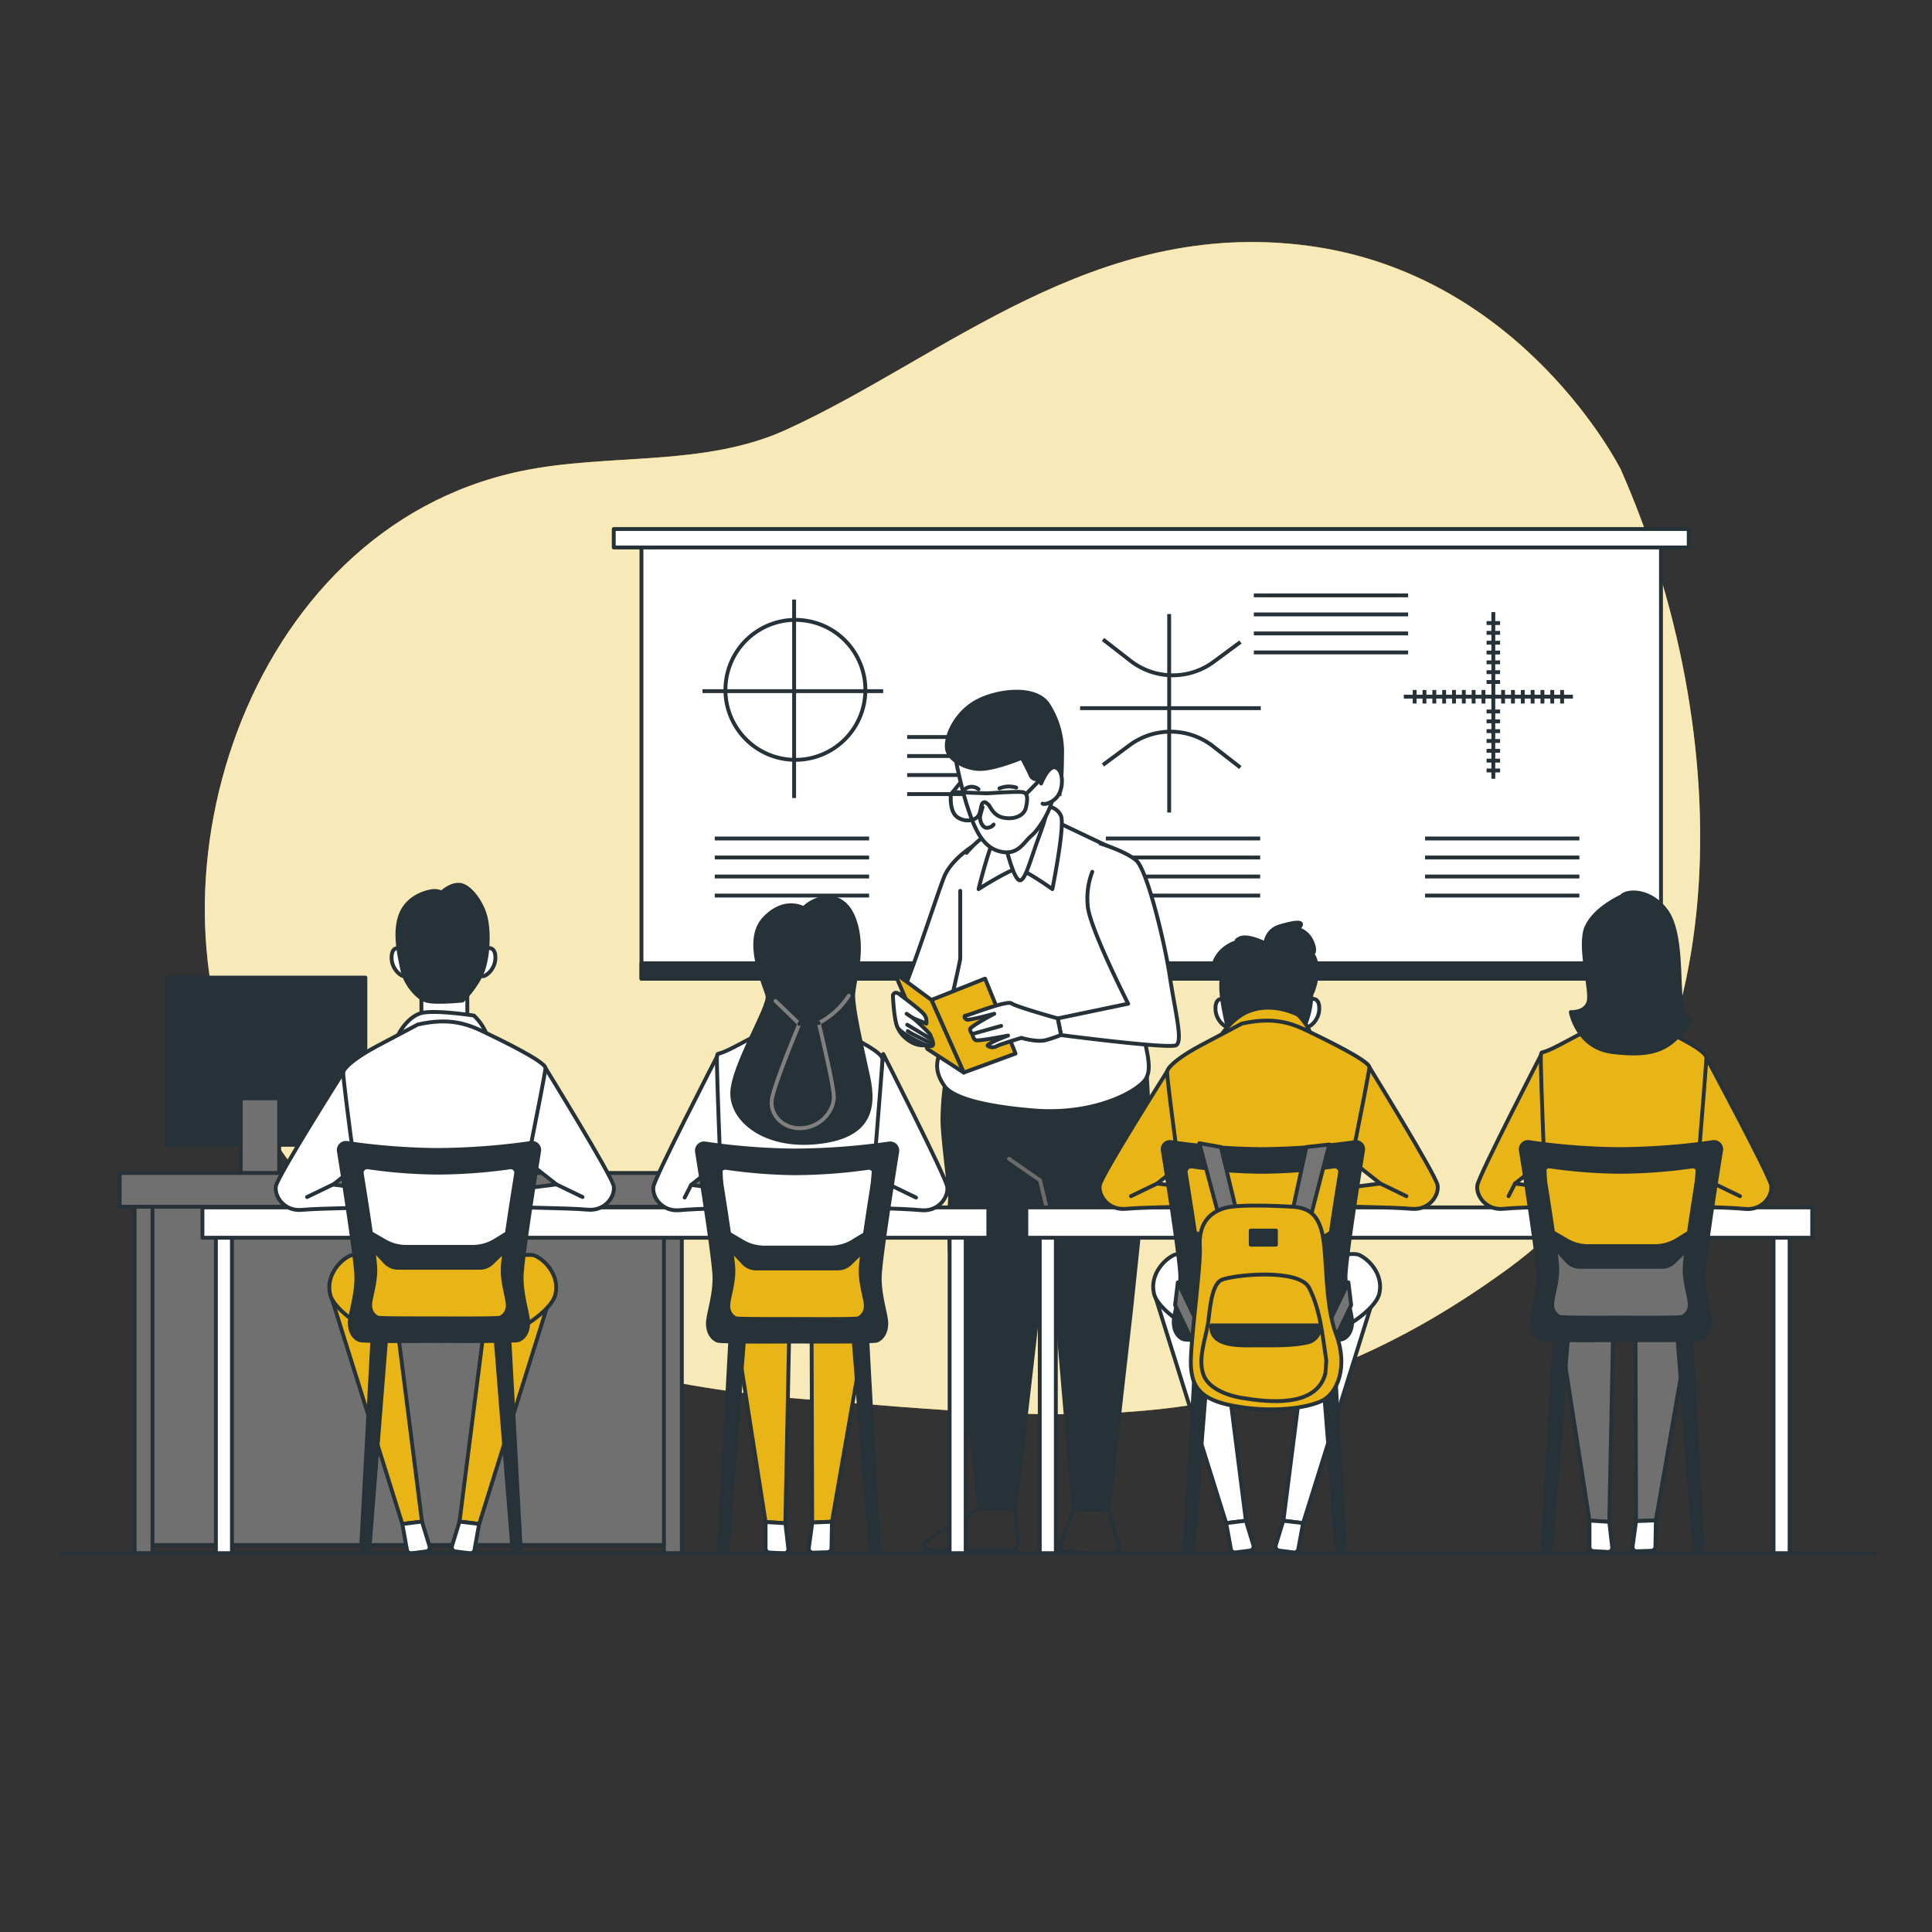 <svg xmlns="http://www.w3.org/2000/svg" viewBox="0 0 500 500"><rect x="0" y="0" width="500" height="500" fill="#333333" stroke="none"/><g id="freepik--background-simple--inject-2"><path d="M419.43,121.45s-25.16-50.36-80.71-57.82-94.33,28.91-135.21,47.56c-21.4,9.77-45.85,6-68.58,10.71C62.27,137,34.89,231.72,65.16,285.59c26.2,46.63,72.32,70.87,142.55,76.47s119.48,12.12,182.37-33.57S448.78,187.67,419.43,121.45Z" style="fill:#E9B415"></path><path d="M419.43,121.45s-25.16-50.36-80.71-57.82-94.33,28.91-135.21,47.56c-21.4,9.77-45.85,6-68.58,10.71C62.27,137,34.89,231.72,65.16,285.59c26.2,46.63,72.32,70.87,142.55,76.47s119.48,12.12,182.37-33.57S448.78,187.67,419.43,121.45Z" style="fill:#fff;opacity:0.7"></path></g><g id="freepik--Board--inject-2"><rect x="166.01" y="140.1" width="263.85" height="113.19" style="fill:#fff;stroke:#263238;stroke-linecap:round;stroke-linejoin:round"></rect><rect x="158.84" y="136.91" width="278.2" height="4.78" style="fill:#fff;stroke:#263238;stroke-linecap:round;stroke-linejoin:round"></rect><rect x="166.01" y="249.3" width="263.85" height="3.99" style="fill:#263238;stroke:#263238;stroke-linecap:round;stroke-linejoin:round"></rect><circle cx="205.85" cy="178.54" r="18.11" transform="translate(-4.82 351.36) rotate(-80.3)" style="fill:none;stroke:#263238;stroke-miterlimit:10"></circle><line x1="205.52" y1="155.16" x2="205.52" y2="206.53" style="fill:none;stroke:#263238;stroke-miterlimit:10"></line><line x1="181.81" y1="178.87" x2="228.57" y2="178.87" style="fill:none;stroke:#263238;stroke-miterlimit:10"></line><line x1="279.53" y1="183.27" x2="326.29" y2="183.27" style="fill:none;stroke:#263238;stroke-miterlimit:10"></line><line x1="302.58" y1="158.91" x2="302.58" y2="210.28" style="fill:none;stroke:#263238;stroke-miterlimit:10"></line><path d="M285.46,165.49l7.1,5.52a17.82,17.82,0,0,0,21.56.25l6.91-5.11" style="fill:none;stroke:#263238;stroke-miterlimit:10"></path><path d="M321,198.63l-7.1-5.52a17.85,17.85,0,0,0-21.57-.25l-6.9,5.11" style="fill:none;stroke:#263238;stroke-miterlimit:10"></path><line x1="386.47" y1="158.41" x2="386.47" y2="201.54" style="fill:none;stroke:#263238;stroke-miterlimit:10"></line><line x1="363.3" y1="180.29" x2="407.08" y2="180.29" style="fill:none;stroke:#263238;stroke-miterlimit:10"></line><line x1="366.11" y1="178.57" x2="366.11" y2="182.07" style="fill:none;stroke:#263238;stroke-miterlimit:10"></line><line x1="368.65" y1="178.57" x2="368.65" y2="182.07" style="fill:none;stroke:#263238;stroke-miterlimit:10"></line><line x1="371.2" y1="178.57" x2="371.2" y2="182.07" style="fill:none;stroke:#263238;stroke-miterlimit:10"></line><line x1="373.74" y1="178.57" x2="373.74" y2="182.07" style="fill:none;stroke:#263238;stroke-miterlimit:10"></line><line x1="376.29" y1="178.57" x2="376.29" y2="182.07" style="fill:none;stroke:#263238;stroke-miterlimit:10"></line><line x1="378.83" y1="178.57" x2="378.83" y2="182.07" style="fill:none;stroke:#263238;stroke-miterlimit:10"></line><line x1="381.37" y1="178.57" x2="381.37" y2="182.07" style="fill:none;stroke:#263238;stroke-miterlimit:10"></line><line x1="383.92" y1="178.57" x2="383.92" y2="182.07" style="fill:none;stroke:#263238;stroke-miterlimit:10"></line><line x1="389" y1="178.57" x2="389" y2="182.07" style="fill:none;stroke:#263238;stroke-miterlimit:10"></line><line x1="391.55" y1="178.57" x2="391.55" y2="182.07" style="fill:none;stroke:#263238;stroke-miterlimit:10"></line><line x1="394.09" y1="178.57" x2="394.09" y2="182.07" style="fill:none;stroke:#263238;stroke-miterlimit:10"></line><line x1="396.64" y1="178.57" x2="396.64" y2="182.07" style="fill:none;stroke:#263238;stroke-miterlimit:10"></line><line x1="399.18" y1="178.57" x2="399.18" y2="182.07" style="fill:none;stroke:#263238;stroke-miterlimit:10"></line><line x1="401.72" y1="178.57" x2="401.72" y2="182.07" style="fill:none;stroke:#263238;stroke-miterlimit:10"></line><line x1="404.27" y1="178.57" x2="404.27" y2="182.07" style="fill:none;stroke:#263238;stroke-miterlimit:10"></line><line x1="384.72" y1="199.4" x2="388.22" y2="199.4" style="fill:none;stroke:#263238;stroke-miterlimit:10"></line><line x1="384.72" y1="196.85" x2="388.22" y2="196.85" style="fill:none;stroke:#263238;stroke-miterlimit:10"></line><line x1="384.72" y1="194.31" x2="388.22" y2="194.31" style="fill:none;stroke:#263238;stroke-miterlimit:10"></line><line x1="384.72" y1="191.76" x2="388.22" y2="191.76" style="fill:none;stroke:#263238;stroke-miterlimit:10"></line><line x1="384.72" y1="189.22" x2="388.22" y2="189.22" style="fill:none;stroke:#263238;stroke-miterlimit:10"></line><line x1="384.72" y1="186.68" x2="388.22" y2="186.68" style="fill:none;stroke:#263238;stroke-miterlimit:10"></line><line x1="384.72" y1="184.13" x2="388.22" y2="184.13" style="fill:none;stroke:#263238;stroke-miterlimit:10"></line><line x1="384.72" y1="176.5" x2="388.22" y2="176.5" style="fill:none;stroke:#263238;stroke-miterlimit:10"></line><line x1="384.72" y1="173.96" x2="388.22" y2="173.96" style="fill:none;stroke:#263238;stroke-miterlimit:10"></line><line x1="384.72" y1="171.41" x2="388.22" y2="171.41" style="fill:none;stroke:#263238;stroke-miterlimit:10"></line><line x1="384.72" y1="168.87" x2="388.22" y2="168.87" style="fill:none;stroke:#263238;stroke-miterlimit:10"></line><line x1="384.72" y1="166.33" x2="388.22" y2="166.33" style="fill:none;stroke:#263238;stroke-miterlimit:10"></line><line x1="384.72" y1="163.78" x2="388.22" y2="163.78" style="fill:none;stroke:#263238;stroke-miterlimit:10"></line><line x1="384.72" y1="161.24" x2="388.22" y2="161.24" style="fill:none;stroke:#263238;stroke-miterlimit:10"></line><line x1="184.98" y1="217" x2="224.92" y2="217" style="fill:none;stroke:#263238;stroke-miterlimit:10"></line><line x1="184.98" y1="221.92" x2="224.92" y2="221.92" style="fill:none;stroke:#263238;stroke-miterlimit:10"></line><line x1="184.98" y1="226.84" x2="224.92" y2="226.84" style="fill:none;stroke:#263238;stroke-miterlimit:10"></line><line x1="184.98" y1="231.77" x2="224.92" y2="231.77" style="fill:none;stroke:#263238;stroke-miterlimit:10"></line><line x1="286.19" y1="217" x2="326.13" y2="217" style="fill:none;stroke:#263238;stroke-miterlimit:10"></line><line x1="286.19" y1="221.92" x2="326.13" y2="221.92" style="fill:none;stroke:#263238;stroke-miterlimit:10"></line><line x1="286.19" y1="226.84" x2="326.13" y2="226.84" style="fill:none;stroke:#263238;stroke-miterlimit:10"></line><line x1="286.19" y1="231.77" x2="326.13" y2="231.77" style="fill:none;stroke:#263238;stroke-miterlimit:10"></line><line x1="368.8" y1="217" x2="408.74" y2="217" style="fill:none;stroke:#263238;stroke-miterlimit:10"></line><line x1="368.8" y1="221.92" x2="408.74" y2="221.92" style="fill:none;stroke:#263238;stroke-miterlimit:10"></line><line x1="368.8" y1="226.84" x2="408.74" y2="226.84" style="fill:none;stroke:#263238;stroke-miterlimit:10"></line><line x1="368.8" y1="231.77" x2="408.74" y2="231.77" style="fill:none;stroke:#263238;stroke-miterlimit:10"></line><line x1="234.77" y1="190.74" x2="274.7" y2="190.74" style="fill:none;stroke:#263238;stroke-miterlimit:10"></line><line x1="234.77" y1="195.66" x2="274.7" y2="195.66" style="fill:none;stroke:#263238;stroke-miterlimit:10"></line><line x1="234.77" y1="200.58" x2="274.7" y2="200.58" style="fill:none;stroke:#263238;stroke-miterlimit:10"></line><line x1="234.77" y1="205.51" x2="274.7" y2="205.51" style="fill:none;stroke:#263238;stroke-miterlimit:10"></line><line x1="324.49" y1="154.08" x2="364.42" y2="154.08" style="fill:none;stroke:#263238;stroke-miterlimit:10"></line><line x1="324.49" y1="159.01" x2="364.42" y2="159.01" style="fill:none;stroke:#263238;stroke-miterlimit:10"></line><line x1="324.49" y1="163.93" x2="364.42" y2="163.93" style="fill:none;stroke:#263238;stroke-miterlimit:10"></line><line x1="324.49" y1="168.85" x2="364.42" y2="168.85" style="fill:none;stroke:#263238;stroke-miterlimit:10"></line></g><g id="freepik--table-3--inject-2"><rect x="43.05" y="253" width="51.51" height="43.27" style="fill:#263238;stroke:#263238;stroke-linecap:round;stroke-linejoin:round"></rect><rect x="74.31" y="301.77" width="51.51" height="2.75" style="fill:#263238;stroke:#263238;stroke-linecap:round;stroke-linejoin:round"></rect><rect x="62.29" y="284.25" width="9.96" height="19.92" style="fill:#707070;stroke:#263238;stroke-linecap:round;stroke-linejoin:round"></rect><rect x="37.22" y="308.45" width="137.37" height="91.39" style="fill:#707070;stroke:#263238;stroke-linecap:round;stroke-linejoin:round"></rect><rect x="34.84" y="309.11" width="4.63" height="92.89" style="fill:#707070;stroke:#263238;stroke-linecap:round;stroke-linejoin:round"></rect><rect x="171.83" y="309.11" width="4.63" height="92.89" style="fill:#707070;stroke:#263238;stroke-linecap:round;stroke-linejoin:round"></rect><rect x="30.97" y="303.57" width="152" height="8.73" style="fill:#707070;stroke:#263238;stroke-linecap:round;stroke-linejoin:round"></rect></g><g id="freepik--character-3--inject-2"><path d="M251.64,219.06s-5.52,3.43-7.31,7.91-9.25,27.63-11.19,30.62-1.94,7.61.3,10.15,6,4.17,9.1,1.19,4-8.95,7-16,5.53-26.89,7-30.92a31.89,31.89,0,0,0,1.79-7.46Z" style="fill:#fff;stroke:#263238;stroke-linecap:round;stroke-linejoin:round"></path><path d="M296.71,277.28s.89,11.87.44,17.91-4.47,44.14-4.47,44.14l-5.82,51.4h-8.95l-6.5-75.8-8.72,75.58h-9.18s-5.37-47.6-6.94-59A107.87,107.87,0,0,1,245.9,310c0-.67-2-15.89-2-20.14a74.11,74.11,0,0,1,.6-8.66l-.37-1.64s16.56,4.48,28,1.79,22.6-6.26,22.6-6.26Z" style="fill:#263238;stroke:#263238;stroke-linecap:round;stroke-linejoin:round"></path><path d="M286.86,390.73l2.68,9.18a1.27,1.27,0,0,1-.44,1.79c-1.12.67-13.66,0-13.66,0a1.75,1.75,0,0,1-.89-2c.22-1.57,3.36-9,3.36-9Z" style="fill:none;stroke:#263238;stroke-linecap:round;stroke-linejoin:round"></path><path d="M262.69,390.51l.81,8.37a2.2,2.2,0,0,1-.39,1.47h0a2.16,2.16,0,0,1-1.76.9H244c-1.76,0-5.16-.06-4.83-1.79v0c.22-1.12,14.32-8.92,14.32-8.92Z" style="fill:none;stroke:#263238;stroke-linecap:round;stroke-linejoin:round"></path><polyline points="271.41 314.93 269.18 305.49 261.12 299.89" style="fill:none;stroke:#6b6b6b;stroke-linecap:round;stroke-linejoin:round"></polyline><path d="M248.51,230.55V248c0,1-5.37,24-5.82,26.26s0,4.33,1.79,6.86,8.51,5.08,23.13,6.27,25.52-4.18,28.5-7.61-.45-10-1.49-19.25S293.27,222,289.1,220.1s-17.61-8.35-17.61-8.35-7.61,0-12.68,2.24a26,26,0,0,0-8.66,6.71" style="fill:#fff;stroke:#263238;stroke-linecap:round;stroke-linejoin:round"></path><path d="M270.59,208.76a4,4,0,0,1,4,2.39c1.05,2.69-2.24,18.95-2.24,18.95s-7.31-5.22-9.1-5.22-10,5.22-10,5.22,2.69-11.19,5.08-15.52,8.95-6.71,11.64-6Z" style="fill:#fff;stroke:#263238;stroke-linecap:round;stroke-linejoin:round"></path><path d="M271.19,207.27s.6,1.49-2.09,8.66-4,13.28-5.67,11.63-3.58-10.29-3.58-10.29S268.5,211,271.19,207.27Z" style="fill:#fff;stroke:#263238;stroke-linecap:round;stroke-linejoin:round"></path><path d="M247.19,195.71A120.19,120.19,0,0,0,250.11,208c1.45,4.36,3.32,10.81,8.31,12.26s6.45-2.28,8.53-4,5.4-7.28,5.4-10-.21-8.73-1.25-10.81-2.91-4.16-8.31-5.2S252.39,190.09,247.19,195.71Z" style="fill:#fff;stroke:#263238;stroke-linecap:round;stroke-linejoin:round"></path><path d="M270.69,201.32s-3.12,1.25-3.95-.62-2.29-4.58-2.29-4.58S258,198.83,254.06,199s-8.32-2.28-8.94-5,1.66-8.73,6.86-12,16-4.79,19.33.41a22.79,22.79,0,0,1,3.54,13.31c0,3.53-.21,6-.21,6A4.8,4.8,0,0,0,270.69,201.32Z" style="fill:#263238;stroke:#263238;stroke-linecap:round;stroke-linejoin:round"></path><path d="M269.44,202.78s1.87-4.79,3.74-4.16,2.08,4.37,1,6.65-3.74,3.12-4.36,2.71" style="fill:#fff;stroke:#263238;stroke-linecap:round;stroke-linejoin:round"></path><path d="M255.46,205.31s7.52-.53,9.11-.32,1.37,2,.95,4-2.86,3.18-5.72,2.65-3.5-3-4-3.39-.74-.85-1.37-.53-.53,2.54-1.27,3.49-2.76,1.7-5,.53-2.12-4.55-2.12-5.72,1.16-1.06,1.69-1S255.46,205.31,255.46,205.31Z" style="fill:none;stroke:#263238;stroke-linecap:round;stroke-linejoin:round"></path><line x1="265.63" y1="205.42" x2="270.29" y2="200.65" style="fill:none;stroke:#263238;stroke-linecap:round;stroke-linejoin:round"></line><line x1="246.56" y1="204.99" x2="248.36" y2="202.77" style="fill:none;stroke:#263238;stroke-linecap:round;stroke-linejoin:round"></line><path d="M254.29,208.91s-.42,1.27-.64,2.33.64,3.18,1.91,3,1.59-.85,1.59-.85" style="fill:none;stroke:#263238;stroke-linecap:round;stroke-linejoin:round"></path><path d="M263,203.83a6.37,6.37,0,0,0-4.35.21" style="fill:none;stroke:#263238;stroke-linecap:round;stroke-linejoin:round"></path><path d="M253.23,204.25a2.78,2.78,0,0,0-3.39-.11" style="fill:none;stroke:#263238;stroke-linecap:round;stroke-linejoin:round"></path><path d="M284.77,218.31s6.42,1.94,9.25,4.33,7.4,21.16,8.74,30.11,3.43,16.69,1.64,17.74-29.78-2.61-29.78-2.61l-.89-4.32,18.24-3.8s-10.19-20-10.48-25.48a19.26,19.26,0,0,1,1.19-8.65" style="fill:#fff;stroke:#263238;stroke-linecap:round;stroke-linejoin:round"></path><polygon points="254.93 253.26 262.83 272.66 249.41 277.58 241.05 258.78 254.93 253.26" style="fill:#E9B415;stroke:#263238;stroke-linecap:round;stroke-linejoin:round"></polygon><polygon points="241.05 258.78 231.5 251.77 240 271.47 249.41 277.58 241.05 258.78" style="fill:#E9B415;stroke:#263238;stroke-linecap:round;stroke-linejoin:round"></polygon><path d="M273.73,263.56s-10.75-3-11.94-3.88-11.19,3.13-11.79,3.13-.45.75.15,1.05,7.16-1.5,7.16-1.5-6.26,3.29-6.26,4a1.63,1.63,0,0,0,.59,1.2s.15,1.34.9,1.64,8.35-1.2,8.35-1.2-6,2.24-5.22,2.69a2.28,2.28,0,0,0,2.39,0c.89-.45,6.27-2.09,6.27-2.09s4,1.19,6.26.6a35.22,35.22,0,0,0,4-1.35Z" style="fill:#fff;stroke:#263238;stroke-linecap:round;stroke-linejoin:round"></path><line x1="251.64" y1="267.59" x2="259.1" y2="265.5" style="fill:none;stroke:#263238;stroke-linecap:round;stroke-linejoin:round"></line><path d="M233.14,257.59s5.07,3.73,6,4.92a3.07,3.07,0,0,1,.6,2.39l-3.29-1.34s4.18,3.73,4.33,4.32,1.64,3.14-.15,2.84-7.16-3.13-8.21-4.63-1.34-8.5-1.34-8.5S231.5,256.1,233.14,257.59Z" style="fill:#fff;stroke:#263238;stroke-linecap:round;stroke-linejoin:round"></path><line x1="240.75" y1="268.78" x2="234.78" y2="265.2" style="fill:none;stroke:#263238;stroke-linecap:round;stroke-linejoin:round"></line><path d="M241.35,270.12s-5.37-2.38-6.42-3.28" style="fill:none;stroke:#263238;stroke-linecap:round;stroke-linejoin:round"></path><line x1="236.42" y1="263.56" x2="234.63" y2="262.36" style="fill:none;stroke:#263238;stroke-linecap:round;stroke-linejoin:round"></line></g><g id="freepik--table-2--inject-2"><rect x="269.09" y="317.46" width="4.16" height="84.54" style="fill:#fff;stroke:#263238;stroke-linecap:round;stroke-linejoin:round"></rect><rect x="458.99" y="317.46" width="4.16" height="84.54" style="fill:#fff;stroke:#263238;stroke-linecap:round;stroke-linejoin:round"></rect><rect x="265.61" y="312.47" width="203.39" height="7.85" style="fill:#fff;stroke:#263238;stroke-linecap:round;stroke-linejoin:round"></rect></g><g id="freepik--table-1--inject-2"><rect x="55.87" y="317.46" width="4.16" height="84.54" style="fill:#fff;stroke:#263238;stroke-linecap:round;stroke-linejoin:round"></rect><rect x="245.76" y="317.46" width="4.16" height="84.54" style="fill:#fff;stroke:#263238;stroke-linecap:round;stroke-linejoin:round"></rect><rect x="52.39" y="312.47" width="203.39" height="7.85" style="fill:#fff;stroke:#263238;stroke-linecap:round;stroke-linejoin:round"></rect></g><g id="freepik--character-5--inject-2"><polygon points="401.8 332.28 411.36 393.53 416.48 393.85 417.69 333.78 401.8 332.28" style="fill:#707070;stroke:#263238;stroke-linecap:round;stroke-linejoin:round"></polygon><path d="M411.36,393.53l0,6.82a1.09,1.09,0,0,0,1,1.08l3.75.21a1.08,1.08,0,0,0,1.13-1.21l-.76-6.58Z" style="fill:#fff;stroke:#263238;stroke-linecap:round;stroke-linejoin:round"></path><polygon points="439.15 332.43 428.54 393.47 423.41 393.67 423.24 333.59 439.15 332.43" style="fill:#707070;stroke:#263238;stroke-linecap:round;stroke-linejoin:round"></polygon><path d="M428.54,393.47l-.12,6.81a1.08,1.08,0,0,1-1.05,1.06l-3.76.13a1.08,1.08,0,0,1-1.1-1.23l.9-6.57Z" style="fill:#fff;stroke:#263238;stroke-linecap:round;stroke-linejoin:round"></path><path d="M398.78,273.09s-16,31-16.44,33.64,2.18,6.55,6.76,6.11,16.51-.65,16.51-.65l.22-4.15-13.75-1.74,8.29-6.55Z" style="fill:#E9B415;stroke:#263238;stroke-linecap:round;stroke-linejoin:round"></path><line x1="392.08" y1="306.3" x2="390.41" y2="309.57" style="fill:none;stroke:#263238;stroke-linecap:round;stroke-linejoin:round"></line><path d="M441.63,273.76s16.3,30.35,16.74,33-2.18,6.55-6.76,6.11-15.29-.65-15.29-.65L436.1,308l7.44-1.74-5.21-6.63Z" style="fill:#E9B415;stroke:#263238;stroke-linecap:round;stroke-linejoin:round"></path><line x1="443.54" y1="306.3" x2="450.3" y2="309.57" style="fill:none;stroke:#263238;stroke-linecap:round;stroke-linejoin:round"></line><path d="M414,264.92l-10.5,5.56c-5.25,2.78-4.4,1.22-4.71,2.61s1.77,49.57,1.77,49.57,4,3.9,14.52,4.94c15.74,1.54,22.53-3.4,22.53-3.4s4-48.74,4-50.44-6.5-5-10.66-7S422.17,263.07,414,264.92Z" style="fill:#E9B415;stroke:#263238;stroke-linecap:round;stroke-linejoin:round"></path><path d="M419.6,232s-6.81,3-9,7.89,1.36,16.33.54,19.32-4.62,2.72-4.62,2.72,1.63,9.26,10.88,10.35,13.34-.28,17.15-4.36,3-4.08,3-4.08-1.63,0-2.45-4.63.27-17.69-3.81-23.4S421,230.32,419.6,232Z" style="fill:#263238;stroke:#263238;stroke-linecap:round;stroke-linejoin:round"></path><path d="M400.55,322.66s-1.38,15.43-.92,17.44,5.25,5.25,15,5.56,21.92.77,24.86-2.78-1.86-18.68-1.86-18.68S411.67,326.36,400.55,322.66Z" style="fill:#707070;stroke:#263238;stroke-linecap:round;stroke-linejoin:round"></path><path d="M420.09,264.63s.23-1.6,5-.23" style="fill:none;stroke:#263238;stroke-linecap:round;stroke-linejoin:round"></path><path d="M400.33,401.07h0a1.08,1.08,0,0,1-1-1.17l3.17-58.37,3.64.29-4.66,58.26A1.08,1.08,0,0,1,400.33,401.07Z" style="fill:#263238;stroke:#263238;stroke-linecap:round;stroke-linejoin:round"></path><path d="M439.58,401.07h0a1.09,1.09,0,0,0,1-1.17l-3.17-58.37-3.64.29,4.65,58.26A1.09,1.09,0,0,0,439.58,401.07Z" style="fill:#263238;stroke:#263238;stroke-linecap:round;stroke-linejoin:round"></path><path d="M443.31,295.58a176.59,176.59,0,0,1-24.59,1.81,171.08,171.08,0,0,1-23-1.81,1.86,1.86,0,0,0-2.13,2.12c1.18,7.38,4.53,28.61,4.53,32.67,0,4.94-1.7,9.58-1.7,11.74s.93,3.86,2.47,4.47c.72.29,8.81.31,19.75.25,12.66.06,20.76,0,21.47-.25,1.54-.61,2.47-2.31,2.47-4.47s-1.7-6.8-1.7-11.74c0-4.06,3.35-25.3,4.54-32.67A1.85,1.85,0,0,0,443.31,295.58Zm-7.92,45.23c-.55.21-6.79.23-16.55.18-8.43.05-14.67,0-15.22-.18a3.45,3.45,0,0,1-1.9-3.42c0-1.65,1.3-5.19,1.3-9,0-.88-.21-2.84-.53-5.32l3.09,3.35a4.53,4.53,0,0,0,3.31,1.44h21.2a4.51,4.51,0,0,0,3.15-1.28l3.23-3.15c-.3,2.31-.49,4.12-.49,5,0,3.77,1.31,7.31,1.31,9A3.45,3.45,0,0,1,435.39,340.81Zm4.09-37.31c-.52,3.2-1.58,9.81-2.4,15.49L434,320.9a11,11,0,0,1-5.73,1.6H411a11,11,0,0,1-5.58-1.52l-3.51-2.06c-.81-5.67-1.86-12.24-2.38-15.42a1.43,1.43,0,0,1,1.64-1.62,132.59,132.59,0,0,0,17.73,1.38,136.71,136.71,0,0,0,19-1.38A1.42,1.42,0,0,1,439.48,303.5Z" style="fill:#263238;stroke:#263238;stroke-linecap:round;stroke-linejoin:round"></path></g><g id="freepik--character-4--inject-2"><polygon points="322.28 277.52 322.28 269.19 334.17 269.19 334.17 278.14 322.28 277.52" style="fill:#fff;stroke:#263238;stroke-linecap:round;stroke-linejoin:round"></polygon><path d="M316.42,258.54s-1.86-.47-1.86,2.47S317,266,318,265.79s-.46-5.71-.62-6.79S316.42,258.54,316.42,258.54Z" style="fill:#fff;stroke:#263238;stroke-linecap:round;stroke-linejoin:round"></path><path d="M339.58,258.54s1.85-.47,1.85,2.47S339,266,338,265.79s.46-5.71.61-6.79S339.58,258.54,339.58,258.54Z" style="fill:#fff;stroke:#263238;stroke-linecap:round;stroke-linejoin:round"></path><path d="M339.62,246.91s1.16-.58-.14-3.34a5.67,5.67,0,0,0-3.77-3.19s1-.58,1-1.16-1.3-.72-5.22.44a5.1,5.1,0,0,0-4,4.52,1.59,1.59,0,0,0-.23-.11c-.95-.46-4.63-2.1-6.39-1.22-2,1,.29.72.29.72a9.15,9.15,0,0,0-5.8,3.48c-2.17,3-.58,3.34-.14,3.34s.87-1.31.87-1.31v2.76s.05.24.14.62c-.61,4.09.47,8.72,1.07,11.63.77,3.71,3.86,7.26,6.18,8s9.41,0,9.41,0a26.68,26.68,0,0,0,4.48-6,20.82,20.82,0,0,0,2-8.7,14.3,14.3,0,0,0,1.37-5.27C341.07,248.36,339.62,246.91,339.62,246.91Z" style="fill:#263238;stroke:#263238;stroke-linecap:round;stroke-linejoin:round"></path><path d="M335.87,262.61s-6.55-3.53-13-.77c-3.73,1.59-6.48,5.55-6.48,5.55a36.94,36.94,0,0,1,10-1.54,122.64,122.64,0,0,1,12.5.92A14,14,0,0,0,335.87,262.61Z" style="fill:#E9B415;stroke:#263238;stroke-linecap:round;stroke-linejoin:round"></path><path d="M302.06,277.27s-17,26.84-17.44,29.46,2.18,6.55,6.76,6.11,21.6-.65,21.6-.65l.22-4.15-13.74-1.74,8.29-6.55Z" style="fill:#E9B415;stroke:#263238;stroke-linecap:round;stroke-linejoin:round"></path><line x1="299.46" y1="306.3" x2="292.69" y2="309.57" style="fill:none;stroke:#263238;stroke-linecap:round;stroke-linejoin:round"></line><path d="M354.39,276.19s17.23,27.92,17.66,30.54-2.18,6.55-6.76,6.11-21.6-.65-21.6-.65l-.22-4.15,13.75-1.74-8.29-6.55Z" style="fill:#E9B415;stroke:#263238;stroke-linecap:round;stroke-linejoin:round"></path><line x1="357.22" y1="306.3" x2="363.98" y2="309.57" style="fill:none;stroke:#263238;stroke-linecap:round;stroke-linejoin:round"></line><path d="M321.36,264.92l-10.5,5.56c-5.25,2.78-8.49,5.4-8.8,6.79s5.87,45.39,5.87,45.39,4,3.9,14.51,4.94c15.74,1.54,22.53-3.4,22.53-3.4s9.42-46.31,9.42-48-11.89-7.41-16.05-9.42S329.54,263.07,321.36,264.92Z" style="fill:#E9B415;stroke:#263238;stroke-linecap:round;stroke-linejoin:round"></path><polygon points="298.97 335.47 317.34 394.18 322.44 393.56 314.87 334.08 298.97 335.47" style="fill:#fff;stroke:#263238;stroke-linecap:round;stroke-linejoin:round"></polygon><path d="M317.34,394.18l1.21,6.71a1.08,1.08,0,0,0,1.2.88l3.73-.48a1.08,1.08,0,0,0,.9-1.39l-1.94-6.34Z" style="fill:#fff;stroke:#263238;stroke-linecap:round;stroke-linejoin:round"></path><polygon points="355.61 335.47 337.24 394.18 332.14 393.56 339.71 334.08 355.61 335.47" style="fill:#fff;stroke:#263238;stroke-linecap:round;stroke-linejoin:round"></polygon><path d="M337.24,394.18,336,400.89a1.08,1.08,0,0,1-1.2.88l-3.73-.48a1.08,1.08,0,0,1-.9-1.39l1.94-6.34Z" style="fill:#fff;stroke:#263238;stroke-linecap:round;stroke-linejoin:round"></path><path d="M323.67,328.52s-16.82-5.25-19.91-3.7-6.18,5.55-5.1,10,10.35,9.88,12.35,10,12.82,0,12.82,0Z" style="fill:#fff;stroke:#263238;stroke-linecap:round;stroke-linejoin:round"></path><path d="M331.94,328.52s16.83-5.25,19.92-3.7,6.17,5.55,5.09,10-10.34,9.88-12.35,10-12.81,0-12.81,0Z" style="fill:#fff;stroke:#263238;stroke-linecap:round;stroke-linejoin:round"></path><path d="M307.93,322.66s-1.39,15.43-.93,17.44,5.25,5.25,15,5.56,21.92.77,24.86-2.78S345,324.2,345,324.2,319,326.36,307.93,322.66Z" style="fill:#fff;stroke:#263238;stroke-linecap:round;stroke-linejoin:round"></path><path d="M307.7,401.07h0a1.09,1.09,0,0,1-1-1.17l3.17-58.37,3.64.29-4.65,58.26A1.09,1.09,0,0,1,307.7,401.07Z" style="fill:#263238;stroke:#263238;stroke-linecap:round;stroke-linejoin:round"></path><path d="M347,401.07h0a1.09,1.09,0,0,0,1-1.17l-3.17-58.37-3.64.29,4.65,58.26A1.09,1.09,0,0,0,347,401.07Z" style="fill:#263238;stroke:#263238;stroke-linecap:round;stroke-linejoin:round"></path><path d="M350.64,295.58a176.59,176.59,0,0,1-24.59,1.81,171.34,171.34,0,0,1-23-1.81,1.86,1.86,0,0,0-2.13,2.12c1.19,7.38,4.54,28.61,4.54,32.67,0,4.94-1.7,9.58-1.7,11.74s.92,3.86,2.47,4.47c.71.29,8.8.31,19.74.25,12.67.06,20.76,0,21.47-.25,1.55-.61,2.47-2.31,2.47-4.47s-1.69-6.8-1.69-11.74c0-4.06,3.35-25.3,4.53-32.67A1.85,1.85,0,0,0,350.64,295.58Zm-7.92,45.23c-.55.21-6.79.23-16.55.18-8.43.05-14.67,0-15.22-.18a3.45,3.45,0,0,1-1.9-3.42c0-1.65,1.31-5.19,1.31-9,0-.88-.21-2.84-.54-5.32l3.1,3.35a4.5,4.5,0,0,0,3.31,1.44h21.2a4.54,4.54,0,0,0,3.15-1.28l3.22-3.15c-.29,2.31-.48,4.12-.48,5,0,3.77,1.3,7.31,1.3,9A3.45,3.45,0,0,1,342.72,340.81Zm4.09-37.31c-.52,3.2-1.58,9.81-2.39,15.49l-3.14,1.91a11,11,0,0,1-5.72,1.6H318.34a11,11,0,0,1-5.59-1.52l-3.5-2.06c-.82-5.67-1.87-12.24-2.39-15.42a1.43,1.43,0,0,1,1.64-1.62,132.59,132.59,0,0,0,17.73,1.38,136.59,136.59,0,0,0,18.95-1.38A1.42,1.42,0,0,1,346.81,303.5Z" style="fill:#263238;stroke:#263238;stroke-linecap:round;stroke-linejoin:round"></path><polygon points="310.38 295.87 316.31 317.96 320.93 317.3 315.98 296.86 310.38 295.87" style="fill:#757575;stroke:#263238;stroke-linecap:round;stroke-linejoin:round"></polygon><polygon points="333.79 316.64 338.08 296.86 344.02 296.19 338.41 317.96 333.79 316.64" style="fill:#757575;stroke:#263238;stroke-linecap:round;stroke-linejoin:round"></polygon><polygon points="304.82 331.87 312.69 348.3 312.69 355.56 304.11 337.75 304.82 331.87" style="fill:#757575;stroke:#263238;stroke-linecap:round;stroke-linejoin:round"></polygon><polygon points="348.97 331.87 341.11 348.3 341.11 355.56 349.68 337.75 348.97 331.87" style="fill:#757575;stroke:#263238;stroke-linecap:round;stroke-linejoin:round"></polygon><path d="M335.25,312.36s-14.18-1-18.47.33-6.59,4.61-6.26,9.89-2.64,25.72-2.31,31,2.31,8.58,10.88,10.23,17.48,1,22.43-1,7.31-9.54,4.28-17.48-2.27-20.15-3.59-26.08S337.56,312.69,335.25,312.36Z" style="fill:#E9B415;stroke:#263238;stroke-linecap:round;stroke-linejoin:round"></path><path d="M343.25,352.12c0,.12-.23,3.27-.26,3.39-2.32,8.81-14.75,7.41-21.64,6.26-3.43-.57-8.57-2.3-9.9-6-1.45-4,.43-9,1.15-13.05.44-2.51.69-10.2,3.53-11.48s20.08-3.13,22.69,2.08C341.74,339.18,342.21,345.34,343.25,352.12Z" style="fill:#E9B415;stroke:#263238;stroke-linecap:round;stroke-linejoin:round"></path><rect x="323.69" y="318.47" width="6.52" height="3.65" style="fill:#263238;stroke:#263238;stroke-linecap:round;stroke-linejoin:round"></rect><path d="M313.52,343h28.17a4.26,4.26,0,0,1-3.39,4.44c-4.21.9-8.85.73-13.12.74C321.35,348.17,313.08,348.74,313.52,343Z" style="fill:#263238;stroke:#263238;stroke-linecap:round;stroke-linejoin:round"></path></g><g id="freepik--character-2--inject-2"><polygon points="188.57 332.64 198.13 393.9 203.25 394.21 204.46 334.15 188.57 332.64" style="fill:#E9B415;stroke:#263238;stroke-linecap:round;stroke-linejoin:round"></polygon><path d="M198.13,393.9l0,6.81a1.09,1.09,0,0,0,1,1.09l3.76.2a1.09,1.09,0,0,0,1.13-1.21l-.76-6.58Z" style="fill:#fff;stroke:#263238;stroke-linecap:round;stroke-linejoin:round"></path><polygon points="225.93 332.79 215.31 393.83 210.19 394.03 210.01 333.96 225.93 332.79" style="fill:#E9B415;stroke:#263238;stroke-linecap:round;stroke-linejoin:round"></polygon><path d="M215.31,393.83l-.12,6.81a1.09,1.09,0,0,1-1,1.07l-3.76.12a1.09,1.09,0,0,1-1.11-1.23l.9-6.57Z" style="fill:#fff;stroke:#263238;stroke-linecap:round;stroke-linejoin:round"></path><path d="M185.56,273.45s-16,31-16.45,33.64,2.19,6.55,6.77,6.11,16.5-.65,16.5-.65l.22-4.15-13.74-1.74,8.29-6.55Z" style="fill:#fff;stroke:#263238;stroke-linecap:round;stroke-linejoin:round"></path><line x1="178.86" y1="306.66" x2="177.19" y2="309.93" style="fill:none;stroke:#263238;stroke-linecap:round;stroke-linejoin:round"></line><path d="M228.59,272.78s16.12,31.7,16.55,34.31-2.18,6.55-6.76,6.11-15.28-.65-15.28-.65l-.22-4.15,7.43-1.74-4.69-6.51Z" style="fill:#fff;stroke:#263238;stroke-linecap:round;stroke-linejoin:round"></path><line x1="230.31" y1="306.66" x2="237.07" y2="309.93" style="fill:none;stroke:#263238;stroke-linecap:round;stroke-linejoin:round"></line><path d="M200.76,265.29l-10.5,5.55c-5.25,2.78-4.4,1.22-4.7,2.61S187.33,323,187.33,323s4,3.91,14.51,4.94c15.75,1.54,22.54-3.4,22.54-3.4s4-48.74,4-50.44-6.5-5-10.67-7S208.94,263.43,200.76,265.29Z" style="fill:#fff;stroke:#263238;stroke-linecap:round;stroke-linejoin:round"></path><path d="M187.33,323s-1.39,15.44-.93,17.44,5.25,5.25,15,5.56,21.92.77,24.85-2.78-1.85-18.68-1.85-18.68S198.44,326.72,187.33,323Z" style="fill:#E9B415;stroke:#263238;stroke-linecap:round;stroke-linejoin:round"></path><path d="M208,235.06s-5-3-10.28,2.74.23,17.14.91,19.88S189.5,276,189.5,283,198,297,211.44,295.61s15.08-8.46,13.25-16.91-3.89-17.37-3.89-21,3.2-11.88.23-19.88S210.75,232.09,208,235.06Z" style="fill:#263238;stroke:#263238;stroke-linecap:round;stroke-linejoin:round"></path><path d="M200.7,259.05l6.17,5.94s-6.4,15.31-7.09,19.42,3,8,8,7.54,8.23-4.8,8-8.45-3.89-18.74-3.89-18.74a20.62,20.62,0,0,0,7.77-7.08" style="fill:none;stroke:gray;stroke-linecap:round;stroke-linejoin:round"></path><path d="M206.87,265s.23-1.6,5-.23" style="fill:none;stroke:#263238;stroke-linecap:round;stroke-linejoin:round"></path><path d="M187.1,401.43h0a1.09,1.09,0,0,1-1-1.16l3.17-58.38,3.64.3-4.65,58.25A1.08,1.08,0,0,1,187.1,401.43Z" style="fill:#263238;stroke:#263238;stroke-linecap:round;stroke-linejoin:round"></path><path d="M226.35,401.43h0a1.08,1.08,0,0,0,1-1.16l-3.16-58.38-3.64.3,4.65,58.25A1.08,1.08,0,0,0,226.35,401.43Z" style="fill:#263238;stroke:#263238;stroke-linecap:round;stroke-linejoin:round"></path><path d="M230.08,295.94a176.56,176.56,0,0,1-24.58,1.81,169.73,169.73,0,0,1-23-1.81,1.86,1.86,0,0,0-2.12,2.13c1.18,7.37,4.53,28.6,4.53,32.67,0,4.94-1.7,9.57-1.7,11.73s.93,3.86,2.47,4.48c.71.28,8.8.3,19.74.24,12.67.06,20.76,0,21.48-.24,1.54-.62,2.47-2.32,2.47-4.48s-1.7-6.79-1.7-11.73c0-4.07,3.35-25.3,4.53-32.67A1.85,1.85,0,0,0,230.08,295.94Zm-7.92,45.23c-.55.22-6.79.23-16.55.19-8.43,0-14.67,0-15.22-.19a3.45,3.45,0,0,1-1.9-3.42c0-1.65,1.31-5.18,1.31-8.95,0-.89-.21-2.85-.53-5.32l3.09,3.34a4.51,4.51,0,0,0,3.31,1.45h21.2A4.47,4.47,0,0,0,220,327l3.22-3.14c-.29,2.3-.48,4.11-.48,5,0,3.77,1.31,7.3,1.31,8.95A3.45,3.45,0,0,1,222.16,341.17Zm4.09-37.31c-.52,3.2-1.57,9.81-2.39,15.49l-3.13,1.91a11,11,0,0,1-5.73,1.61H197.78a11,11,0,0,1-5.59-1.53l-3.5-2.06c-.82-5.66-1.87-12.23-2.38-15.42a1.42,1.42,0,0,1,1.64-1.62,132.27,132.27,0,0,0,17.72,1.39,138.31,138.31,0,0,0,19-1.39A1.42,1.42,0,0,1,226.25,303.86Z" style="fill:#263238;stroke:#263238;stroke-linecap:round;stroke-linejoin:round"></path></g><g id="freepik--character-1--inject-2"><polygon points="109.06 264.37 109.06 256.04 120.94 256.04 120.94 264.99 109.06 264.37" style="fill:#fff;stroke:#263238;stroke-linecap:round;stroke-linejoin:round"></polygon><path d="M103.19,245.39s-1.85-.47-1.85,2.47,2.47,4.93,3.39,4.78-.46-5.71-.61-6.79S103.19,245.39,103.19,245.39Z" style="fill:#fff;stroke:#263238;stroke-linecap:round;stroke-linejoin:round"></path><path d="M126.35,245.39s1.86-.47,1.86,2.47-2.47,4.93-3.4,4.78.46-5.71.62-6.79S126.35,245.39,126.35,245.39Z" style="fill:#fff;stroke:#263238;stroke-linecap:round;stroke-linejoin:round"></path><path d="M111.37,230.72s-5.25.77-7.41,5.4-.61,11.12.16,14.82,3.86,7.26,6.17,8,9.42,0,9.42,0a27,27,0,0,0,4.48-6c2.16-3.86,2.47-11.12,1.54-15.28s-4.17-8.34-6.64-8.65-4.78,2-4.78,2A4.38,4.38,0,0,0,111.37,230.72Z" style="fill:#263238;stroke:#263238;stroke-linecap:round;stroke-linejoin:round"></path><path d="M122.64,262.83s-9-1.39-13-.77-6.48,5.55-6.48,5.55a37.06,37.06,0,0,1,10-1.54,121.63,121.63,0,0,1,12.5.93A14.1,14.1,0,0,0,122.64,262.83Z" style="fill:#fff;stroke:#263238;stroke-linecap:round;stroke-linejoin:round"></path><path d="M88.84,277.49S71.83,304.34,71.4,307s2.18,6.55,6.76,6.11,21.6-.65,21.6-.65l.21-4.15-13.74-1.74L94.52,300Z" style="fill:#fff;stroke:#263238;stroke-linecap:round;stroke-linejoin:round"></path><line x1="86.23" y1="306.52" x2="79.47" y2="309.79" style="fill:none;stroke:#263238;stroke-linecap:round;stroke-linejoin:round"></line><path d="M141.17,276.41s17.22,27.93,17.66,30.54-2.18,6.55-6.77,6.11-21.59-.65-21.59-.65l-.22-4.15L144,306.52,135.7,300Z" style="fill:#fff;stroke:#263238;stroke-linecap:round;stroke-linejoin:round"></path><line x1="143.99" y1="306.52" x2="150.76" y2="309.79" style="fill:none;stroke:#263238;stroke-linecap:round;stroke-linejoin:round"></line><path d="M108.13,265.14l-10.5,5.56c-5.24,2.78-8.49,5.4-8.79,6.79s5.86,45.39,5.86,45.39,4,3.9,14.51,4.94c15.75,1.54,22.54-3.4,22.54-3.4s9.42-46.31,9.42-48S129.28,269,125.11,267,116.31,263.29,108.13,265.14Z" style="fill:#fff;stroke:#263238;stroke-linecap:round;stroke-linejoin:round"></path><polygon points="85.75 335.69 104.12 394.4 109.21 393.79 101.65 334.3 85.75 335.69" style="fill:#E9B415;stroke:#263238;stroke-linecap:round;stroke-linejoin:round"></polygon><path d="M104.12,394.4l1.2,6.71a1.09,1.09,0,0,0,1.21.88l3.73-.48a1.08,1.08,0,0,0,.89-1.39l-1.94-6.33Z" style="fill:#fff;stroke:#263238;stroke-linecap:round;stroke-linejoin:round"></path><polygon points="142.38 335.69 124.01 394.4 118.92 393.79 126.48 334.3 142.38 335.69" style="fill:#E9B415;stroke:#263238;stroke-linecap:round;stroke-linejoin:round"></polygon><path d="M124,394.4l-1.2,6.71a1.09,1.09,0,0,1-1.21.88l-3.73-.48a1.08,1.08,0,0,1-.89-1.39l1.94-6.33Z" style="fill:#fff;stroke:#263238;stroke-linecap:round;stroke-linejoin:round"></path><path d="M110.45,328.74S93.62,323.5,90.53,325s-6.17,5.56-5.09,10,10.34,9.88,12.35,10,12.81,0,12.81,0Z" style="fill:#E9B415;stroke:#263238;stroke-linecap:round;stroke-linejoin:round"></path><path d="M118.72,328.74s16.82-5.24,19.91-3.7,6.18,5.56,5.09,10-10.34,9.88-12.35,10-12.81,0-12.81,0Z" style="fill:#E9B415;stroke:#263238;stroke-linecap:round;stroke-linejoin:round"></path><path d="M94.7,322.88s-1.39,15.44-.93,17.44,5.25,5.25,15,5.56,21.92.77,24.85-2.78-1.85-18.68-1.85-18.68S105.82,326.58,94.7,322.88Z" style="fill:#E9B415;stroke:#263238;stroke-linecap:round;stroke-linejoin:round"></path><path d="M94.48,401.29h0a1.08,1.08,0,0,1-1-1.16l3.16-58.38,3.64.3L95.64,400.3A1.08,1.08,0,0,1,94.48,401.29Z" style="fill:#263238;stroke:#263238;stroke-linecap:round;stroke-linejoin:round"></path><path d="M133.72,401.29h0a1.08,1.08,0,0,0,1-1.16l-3.16-58.38-3.64.3,4.65,58.25A1.08,1.08,0,0,0,133.72,401.29Z" style="fill:#263238;stroke:#263238;stroke-linecap:round;stroke-linejoin:round"></path><path d="M137.42,295.8a176.59,176.59,0,0,1-24.59,1.81,171.08,171.08,0,0,1-23-1.81,1.86,1.86,0,0,0-2.13,2.13c1.18,7.37,4.53,28.6,4.53,32.67,0,4.94-1.7,9.57-1.7,11.73s.93,3.86,2.47,4.48c.72.28,8.81.3,19.75.24,12.66.06,20.76,0,21.47-.24,1.54-.62,2.47-2.32,2.47-4.48s-1.7-6.79-1.7-11.73c0-4.07,3.35-25.31,4.53-32.68A1.84,1.84,0,0,0,137.42,295.8ZM129.5,341c-.55.21-6.79.23-16.56.19-8.43,0-14.66,0-15.21-.19a3.45,3.45,0,0,1-1.91-3.42c0-1.65,1.31-5.18,1.31-8.95,0-.89-.21-2.85-.53-5.32l3.09,3.34a4.53,4.53,0,0,0,3.31,1.45h21.2a4.47,4.47,0,0,0,3.15-1.29l3.23-3.14c-.3,2.3-.49,4.11-.49,5,0,3.77,1.31,7.3,1.31,8.95A3.45,3.45,0,0,1,129.5,341Zm4.08-37.31c-.51,3.2-1.57,9.81-2.39,15.49l-3.13,1.91a11,11,0,0,1-5.73,1.6H105.11a11,11,0,0,1-5.58-1.52L96,319.14c-.81-5.67-1.86-12.23-2.38-15.42a1.43,1.43,0,0,1,1.64-1.62A132.46,132.46,0,0,0,113,303.48a136.83,136.83,0,0,0,19-1.38A1.42,1.42,0,0,1,133.58,303.72Z" style="fill:#263238;stroke:#263238;stroke-linecap:round;stroke-linejoin:round"></path></g><g id="freepik--Floor--inject-2"><line x1="16" y1="402" x2="485" y2="402" style="fill:none;stroke:#263238;stroke-linecap:round;stroke-linejoin:round"></line></g></svg>
